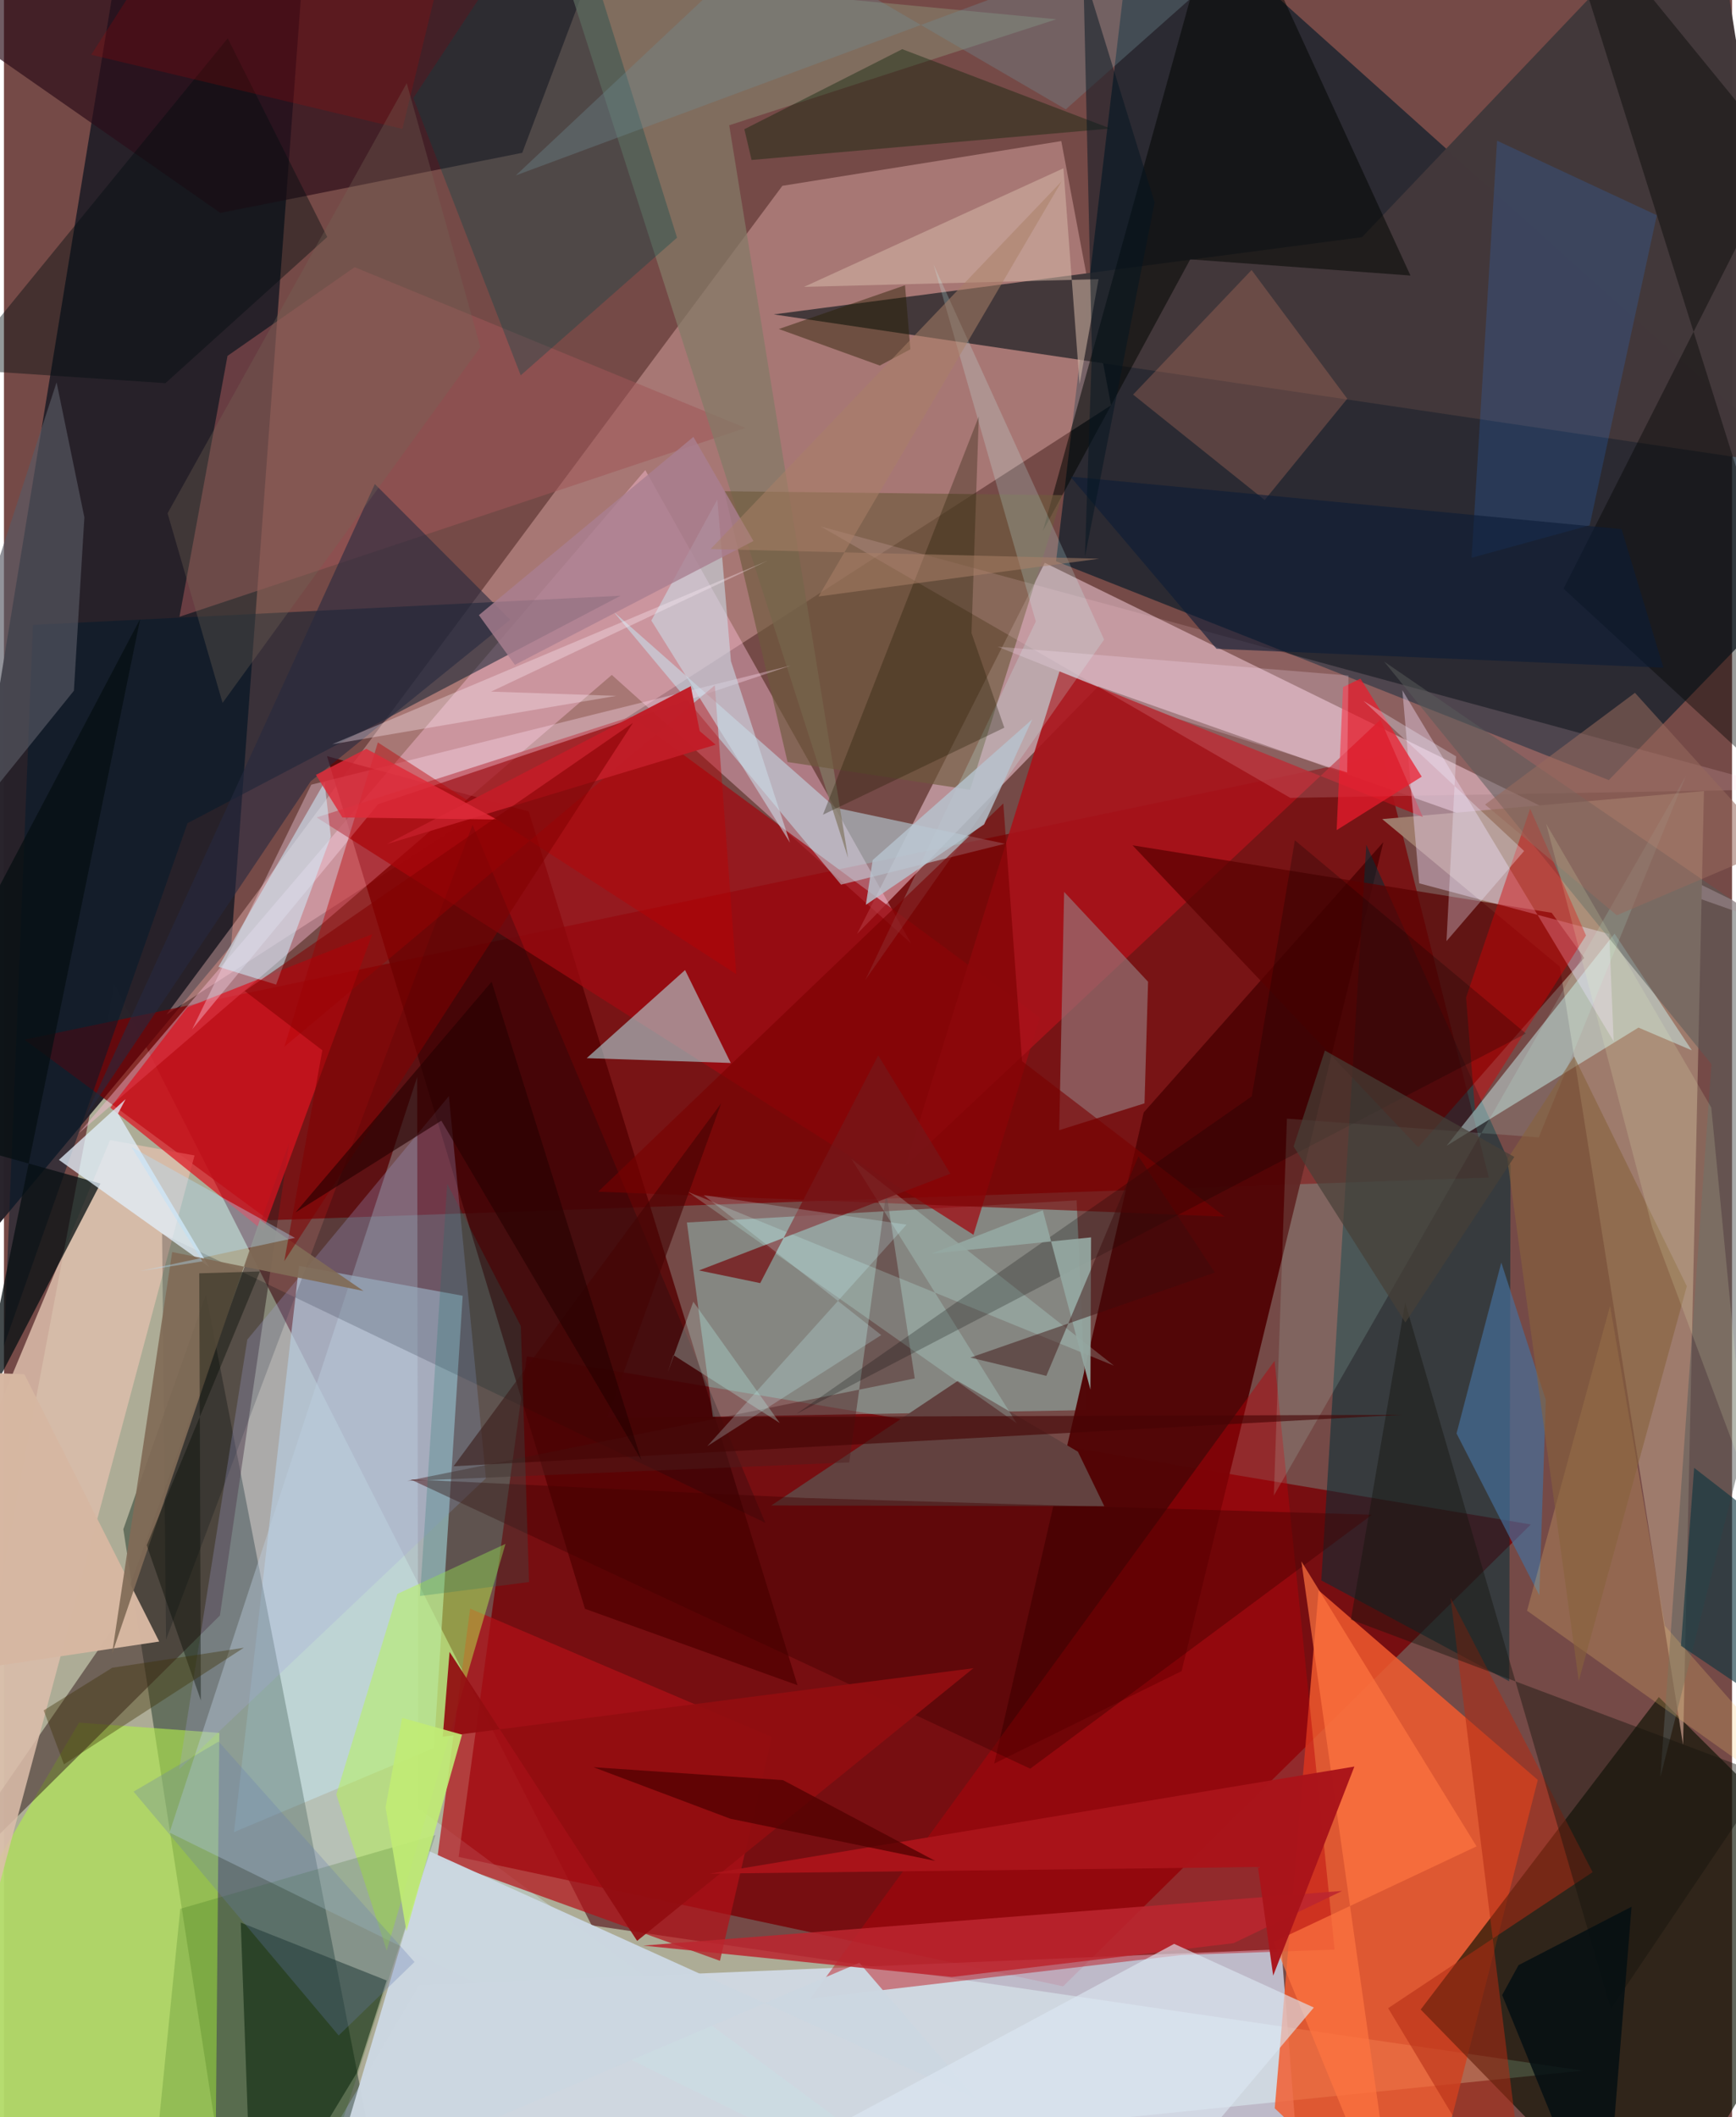 <svg xmlns="http://www.w3.org/2000/svg" width="228" height="278" viewBox="0 0 836 1024"><path fill="#754a47" d="M0 0h836v1024H0z"/><path fill="#b4b9a0" fill-opacity=".886" d="M763.838 1001.496L-62 1086 53.42 476.05l230.89 455.174z"/><path fill="#262129" fill-opacity=".984" d="M-54.854 654.849L62.153-62h85.97l-38.208 519.352z"/><path fill="#780104" fill-opacity=".808" d="M512.402 960.722l226.24-223.387-485.69-81.347-32.987 242.132z"/><path fill="#dde8fe" fill-opacity=".706" d="M200.883 960.16L126.288 1086l501.415-20.206-9.685-123.016z"/><path fill="#101f2b" fill-opacity=".725" d="M776.373 377.302L898 251.63 548.487-62l-39.511 333.454z"/><path fill="#ffc9c4" fill-opacity=".361" d="M511.502 68.238L376.576 89.874 78.597 490.699l456.978-294.675z"/><path fill="#7a0004" fill-opacity=".733" d="M718.326 569.532l-590.172 20.652-118.269-87.34L666.973 365.49z"/><path fill="#f35c2e" fill-opacity=".831" d="M635.995 769.204l-21.227 250.506 69.948 66.29 57.309-225.117z"/><path fill="#bdd9de" fill-opacity=".706" d="M221.917 626.714l-13.87 218.7-96.763 40.723 31.465-273.879z"/><path fill="#001d10" fill-opacity=".408" d="M187.17 1086l-77.51-9.664-51.91-336.708 39.987-113.431z"/><path fill="#ffd9e6" fill-opacity=".494" d="M503.524 272.208l-90.85 179.552 116.738-119.814 342.303 120.828z"/><path fill="#081100" fill-opacity=".635" d="M800.569 820.799L898 917.669 796.56 1086 685.378 971.935z"/><path fill="#540002" fill-opacity=".812" d="M156.288 365.704l97.577 26.78L383.9 815.076l-102.835-36.958z"/><path fill="#a3f3ec" fill-opacity=".353" d="M523.476 682.015l-180.542 3.23-12.554-93.967 188.543-10.711z"/><path fill="#510506" fill-opacity=".973" d="M479.057 852.969l90.661-44.712 97.597-400.942L551.369 538.05z"/><path fill="#9e7b6c" fill-opacity=".992" d="M666.758 396.163l155.644-13.553-10.099 461.333-59.575-376.357z"/><path fill="#ffc0db" fill-opacity=".412" d="M36.15 548.148l257.907-221.71L438.92 456.37 310.259 227.376z"/><path fill="#42383a" fill-opacity=".988" d="M825.105-62L656.991 114.714l-284.578 37.35 497.97 73.875z"/><path fill="#012e37" fill-opacity=".529" d="M728.852 563.576l-.662 249.6-90.893-48.79 21.77-355.817z"/><path fill="#a00a11" fill-opacity=".737" d="M151.272 395.358l317.747 201.86 32.117-105.015-197.518-145.638z"/><path fill="#b1ed4b" fill-opacity=".616" d="M101.988 1086l2.195-247.869-67.868-4.95L-62 999.705z"/><path fill="#371d1f" fill-opacity=".518" d="M104.48 781.35L-45.491 930.162 54.32 785.36l83.658-232.694z"/><path fill="#ba0009" fill-opacity=".427" d="M643.734 942.972l-73.922 2.584-179.688 21.068 224.57-308.439z"/><path fill="#2a0c19" fill-opacity=".671" d="M250.738 73.915l-146.058 29.07L-62-13.34l351.17-14.58z"/><path fill="#c9e1e7" fill-opacity=".396" d="M485.9 1086L80.09 886.352l119.812-365.418.495 353.558z"/><path fill="#a9121a" fill-opacity=".898" d="M436.187 563.816l229.701-215.747 20.513 47.078-175.753-70.449z"/><path fill="#021a2c" fill-opacity=".51" d="M14.048 302.246L-.004 650.788l88.807-252.646 209.502-110.005z"/><path fill="#b7f0f6" fill-opacity=".529" d="M351.605 514.123l-22.101-44.942-47.59 42.608 44.353 1.474z"/><path fill="#b31118" fill-opacity=".702" d="M346.386 948.378l-136.752-49.445 15.887-120.898 145.927 62.095z"/><path fill="#00160b" fill-opacity=".541" d="M114.56 929.896l70.577 28-14.351 44.514L120.21 1086z"/><path fill="#ddbeab" fill-opacity=".847" d="M51.329 551.425l40.87 7.425-134.308 501.938L-62 823.308z"/><path fill="#de1320" fill-opacity=".706" d="M88.787 487.193l-37.324 48.566 73.977 59.54 52.742-143.475z"/><path fill="#cef7f4" fill-opacity=".471" d="M816.533 508.01l-25.803-11-92.85 57.186 81.285-102.633z"/><path fill="#5a0000" fill-opacity=".718" d="M684.17 554.888L545.966 408.846l202.767 32.632 15.741 21.825z"/><path fill="#c6edf9" fill-opacity=".494" d="M404.972 427.863l-110.096-132.03 107.376 94.825 81.99 17.426z"/><path fill="#9f5558" fill-opacity=".541" d="M358.743 206.986L169.64 129.207l-61.492 42.925-23.241 126.192z"/><path fill="#967b7f" fill-opacity=".643" d="M510.503 546.628l2.374-115.247 40.609 43.453-1.713 58.805z"/><path fill="#b6f64b" fill-opacity=".467" d="M185.166 943.455l57.464-196.72-52.297 24.18-29.551 97.011z"/><path fill="#62413f" d="M371.247 728.134l161.066.362-12.764-26.37-58.15-34.22z"/><path fill="#847a67" fill-opacity=".741" d="M350.859 60.587L509.135 9.319 271.198-13.235l137.17 428.228z"/><path fill="#000401" fill-opacity=".514" d="M680.425 133.268L590.884-62 502.62 256.806l71.267-131.368z"/><path fill="#efdaf9" fill-opacity=".412" d="M778.732 503.647l-2.158-51.935-91.913-24.479-8.151-93.41z"/><path fill="#040c0f" fill-opacity=".227" d="M226.696 398.915l-148.28 394.07-1.905-196.317L368.293 736.51z"/><path fill="#060f12" fill-opacity=".749" d="M-13.968 689.31L46.68 572.444-62 542.121l127.898-242.73z"/><path fill="#456f9c" fill-opacity=".667" d="M724.366 610.655L702.713 693.3l40.05 78.3 3.147-94.508z"/><path fill="#ccd8e2" fill-opacity=".973" d="M470.47 1015.208l-56.663-65.873-256.797 109.567 48.436-163.69z"/><path fill="#6e5a3d" fill-opacity=".647" d="M512.012 239.487l-44.63 142.507-88.3-13.434-30.59-130.971z"/><path fill="#ffd1dc" fill-opacity=".165" d="M874.677 381.526L898 391.454 395.075 254.6 622.3 385.91z"/><path fill="#ffe0f5" fill-opacity=".345" d="M180.97 388.992l199.685-67.103-231.993 57.63-57.593 118.3z"/><path fill="#bc0004" fill-opacity=".427" d="M354.271 471.161L180.886 359.088l-45.216 147.15L343.884 331.47z"/><path fill="#000402" fill-opacity=".4" d="M747.457-62l112.68 137.99-105.638 208.722L898 416.891z"/><path fill="#e2effb" fill-opacity=".761" d="M99.222 612.77l-44.034-74.228 3.688-6.957-32.3 29.408z"/><path fill="#585964" fill-opacity=".651" d="M-62 452.793l95.839-118.707 5.065-83.856-13.447-65.306z"/><path fill="#b12c14" fill-opacity=".541" d="M699.848 772.865L738.588 1086l-68.956-114.72 98.924-65.78z"/><path fill="#2584fe" fill-opacity=".18" d="M710.004 269.773L722.322 68.06l77.29 36.048-32.494 149.973z"/><path fill="#00464a" fill-opacity=".322" d="M270.338-62l55.272 176.956-75.613 66.587-51.958-134.117z"/><path fill="#ce7e67" fill-opacity=".286" d="M603.568 130.59l46.285 62.259-39.952 49.007-63.654-51.002z"/><path fill="#a3a6de" fill-opacity=".263" d="M117.726 647.919L84.768 855.738l148.388-140.755-17.908-184.847z"/><path fill="#430000" fill-opacity=".431" d="M196.675 715.514l299.81 139.93 165.295-122.82-274.101-8.102z"/><path fill="#575b5a" fill-opacity=".518" d="M667.67 319.976L898 477.746l-96.676 381.84 24.709-344.914z"/><path fill="#c6ffec" fill-opacity=".145" d="M742.494 550.11l71.208-174.897-199.367 348.162 6.33-182.326z"/><path fill="#f7c770" fill-opacity=".231" d="M898 893.661l-161.175-114.62 40.168-147.466 26.491 154.723z"/><path fill="#bb262f" fill-opacity=".859" d="M309.265 941.012l149.318 15.19 136.28-16.357 52.549-25.286z"/><path fill="#cadae5" fill-opacity=".592" d="M351.69 319.753l-6.593-78.133-31.916 58.503 67.068 107.438z"/><path fill="#0c2408" fill-opacity=".404" d="M535.294 62.162l-173.62 15.212-3.488-14.877 76.38-38.713z"/><path fill="#d5b9a8" fill-opacity=".529" d="M387.05 138.748l125.494-57.344 7.82 104.392 9.18-50.765z"/><path fill="#26293f" fill-opacity=".592" d="M179.438 234.116l65.476 65.63-96.498 78.132-109.12 162.578z"/><path fill="#d50003" fill-opacity=".427" d="M707.327 482.445l4.345 54.716 53.676-84.712-27.036-61.337z"/><path fill="#ff7540" fill-opacity=".702" d="M614.314 939.243l98.08-46.224-84.737-137.832L674.379 1086z"/><path fill="#d6b7a1" fill-opacity=".984" d="M75.098 793.958L9.903 664.693-62 661.767l17.468 150.086z"/><path fill="#cdffff" fill-opacity=".204" d="M532.219 309.338L416.708 473.966l82.471-173.404-49.476-172.66z"/><path fill="#790001" fill-opacity=".596" d="M590.524 588.43l-97.984-75.16-9.086-124.66-196 187.77z"/><path fill="#14140d" fill-opacity=".424" d="M777.376 971.564l75.866-112.486-201.645-75.762 26.274-153.27z"/><path fill="#920d11" fill-opacity=".929" d="M212.282 839.962l3.291-40.974 90.731 139.747 162.692-131.888z"/><path fill="#dce8f3" fill-opacity=".631" d="M577.747 1037.316L294.55 1086l271.548-145.824 67.582 30.795z"/><path fill="#000c10" fill-opacity=".42" d="M78.119 185.315l-100.558-6.698L108.259 18.532l48.154 96.073z"/><path fill="#1f1901" fill-opacity=".31" d="M468.07 306.186l3.533-104.742-75.405 192.61 87.747-42.1z"/><path fill="#cfebf9" fill-opacity=".557" d="M131.668 476.215l26.466-71.535-3.045-26.363-51.325 89.284z"/><path fill="#aa7f91" fill-opacity=".796" d="M247.181 321.56l115.392-59.9-29.04-50.342-103.773 86.204z"/><path fill="#eb1c2c" fill-opacity=".725" d="M644.724 401.503l41.154-25.862-29.64-47.405-8.43 4.084z"/><path fill="#185400" fill-opacity=".18" d="M85.307 923.218L69.01 1086h75.214l64.53-198.466z"/><path fill="#0c353e" fill-opacity=".612" d="M898 772.236l-80.336-62.29-6.383 86.082L898 854.546z"/><path fill="#4f1d1e" fill-opacity=".451" d="M195.047 716.285L440.62 666.7l-13.776-90.119-17.93 130.734z"/><path fill="#c4fff6" fill-opacity=".22" d="M536.996 660.522L409.965 560.51l79.95 127.896L330.772 576.4z"/><path fill="#aa141a" fill-opacity=".973" d="M653.295 854.426l-39.279 101.11-7.386-52.544-265.133 3.236z"/><path fill="#b7c3ce" fill-opacity=".816" d="M416.961 437.63l57.21-38.88 23.272-50.82-77.176 68.06z"/><path fill="#c11d27" fill-opacity=".98" d="M344.296 360.19l-159.082 48.06 147.046-76.355 4.306 21.693z"/><path fill="#000201" fill-opacity=".231" d="M383.221 683.951L603.667 530.26l20.836-123.853 111.772 93.472z"/><path fill="#0b1b37" fill-opacity=".592" d="M802.81 322.947l-216.202-9.139-70.698-83.293 266.64 25.415z"/><path fill="#816b57" fill-opacity=".922" d="M173.946 624.402l-92.575-18.844-29.09 194.383 71.532-209.972z"/><path fill="#271f01" fill-opacity=".443" d="M423.719 176.805l14.792-7.865-2.599-30.966-61.042 21.164z"/><path fill="#6f8d93" fill-opacity=".353" d="M513.69 52.892L370.44-30.506 247.624 84.842 643.068-62z"/><path fill="#761618" fill-opacity=".792" d="M422.95 510.44l-57.094 110.152-29.626-6.125 121.632-46.786z"/><path fill="#040f12" fill-opacity=".839" d="M774.217 1086l13.177-163.78-54.674 28.243-7.931 14.483z"/><path fill="#95a8a1" fill-opacity=".929" d="M502.574 585.375l-53.719 20.957 77.065-7.857-.32 73.64z"/><path fill="#fff1f9" fill-opacity=".325" d="M235.668 334.508l133.686-63.282-210.563 88.738 137.408-23.4z"/><path fill="#450404" fill-opacity=".616" d="M291.876 685.556l55.087-151.93-129.461 175.557 458.615-24.893z"/><path fill="#88633c" fill-opacity=".592" d="M759.582 510.947l54.544 111.143L761.84 813l-34.584-252.332z"/><path fill="#010a00" fill-opacity=".38" d="M94.478 615.857l.787 206.6-26.198-75.06 54.753-132.439z"/><path fill="#510001" fill-opacity=".749" d="M351.372 879.642l99.129 20.403-73.647-39.065-91.678-6.251z"/><path fill="#17756a" fill-opacity=".227" d="M201.257 771.932l13.191-199.347 35.59 68.77 3.98 123.83z"/><path fill="#cafeff" fill-opacity=".227" d="M436.653 592.32l-96.408 107.146 84.167-53.74-85.933-67.679z"/><path fill="#3a0c0b" fill-opacity=".455" d="M548.831 559.161l-44.554 106.3-36.754-8.841 118.24-41.141z"/><path fill="#3c3103" fill-opacity=".384" d="M116.018 796.957l-86.987 56.386-9.81-26.082 33.147-20.626z"/><path fill="#b5ede4" fill-opacity=".314" d="M333.489 629.594l41.841 58.677-51.414-32.851-2.764 8.298z"/><path fill="#df2b3a" fill-opacity=".824" d="M150.915 374.779l24.382-12.61 63.106 34.207-74.665-1.004z"/><path fill="#031520" fill-opacity=".498" d="M556.653 97.885L522.144-14.063l4.18 183.897-3.398 99.598z"/><path fill="#463f37" fill-opacity=".698" d="M730.669 559.563l-91.647-51.456-15.125 46.407 54.07 85.14z"/><path fill="#aa8168" fill-opacity=".525" d="M394.081 288.495l135.801-18.274-188.018-4.669 169.87-177.918z"/><path fill="#ffebff" fill-opacity=".22" d="M480.713 312.78l169.72 13.951-.621 46.908-82.418-26.132z"/><path fill="#810000" fill-opacity=".541" d="M154.022 507.978l-18.416 102 168.673-260.336L116.491 479.32z"/><path fill="#b90003" fill-opacity=".2" d="M192.769 62.344l26.569-109.176L99.05-62 42.193 26.498z"/><path fill="#97695d" fill-opacity=".553" d="M856.764 410.059l-76.512 32.634-63.731-53.553 72.513-54.042z"/><path fill="#efeeff" fill-opacity=".314" d="M657.688 338.993l44.805 26.855-4.644 89.35 37.568-43.604z"/><path fill="#260000" fill-opacity=".635" d="M141.027 586.422l94.895-111.583 72.423 231.356-96.756-164.163z"/><path fill="#b3e2fe" fill-opacity=".369" d="M96.018 610.072l-34.4-55.353 79.19 44.003-74.924 16.073z"/><path fill="#f6fec5" fill-opacity=".153" d="M825.948 535.682l17.634 181.817-46.204-123.857-51.31-195.225z"/><path fill="#c1ec75" fill-opacity=".898" d="M192.619 830.876l28.975 8.11-26.894 95.142-10.092-60.02z"/><path fill="#657db0" fill-opacity=".278" d="M62.707 866.546l99.212 117.938 36.705-35.553L103.85 842.34z"/><path fill="#766556" fill-opacity=".329" d="M230.507 167.914L194.85 40.221 79.155 248.252l26.605 91.72z"/></svg>